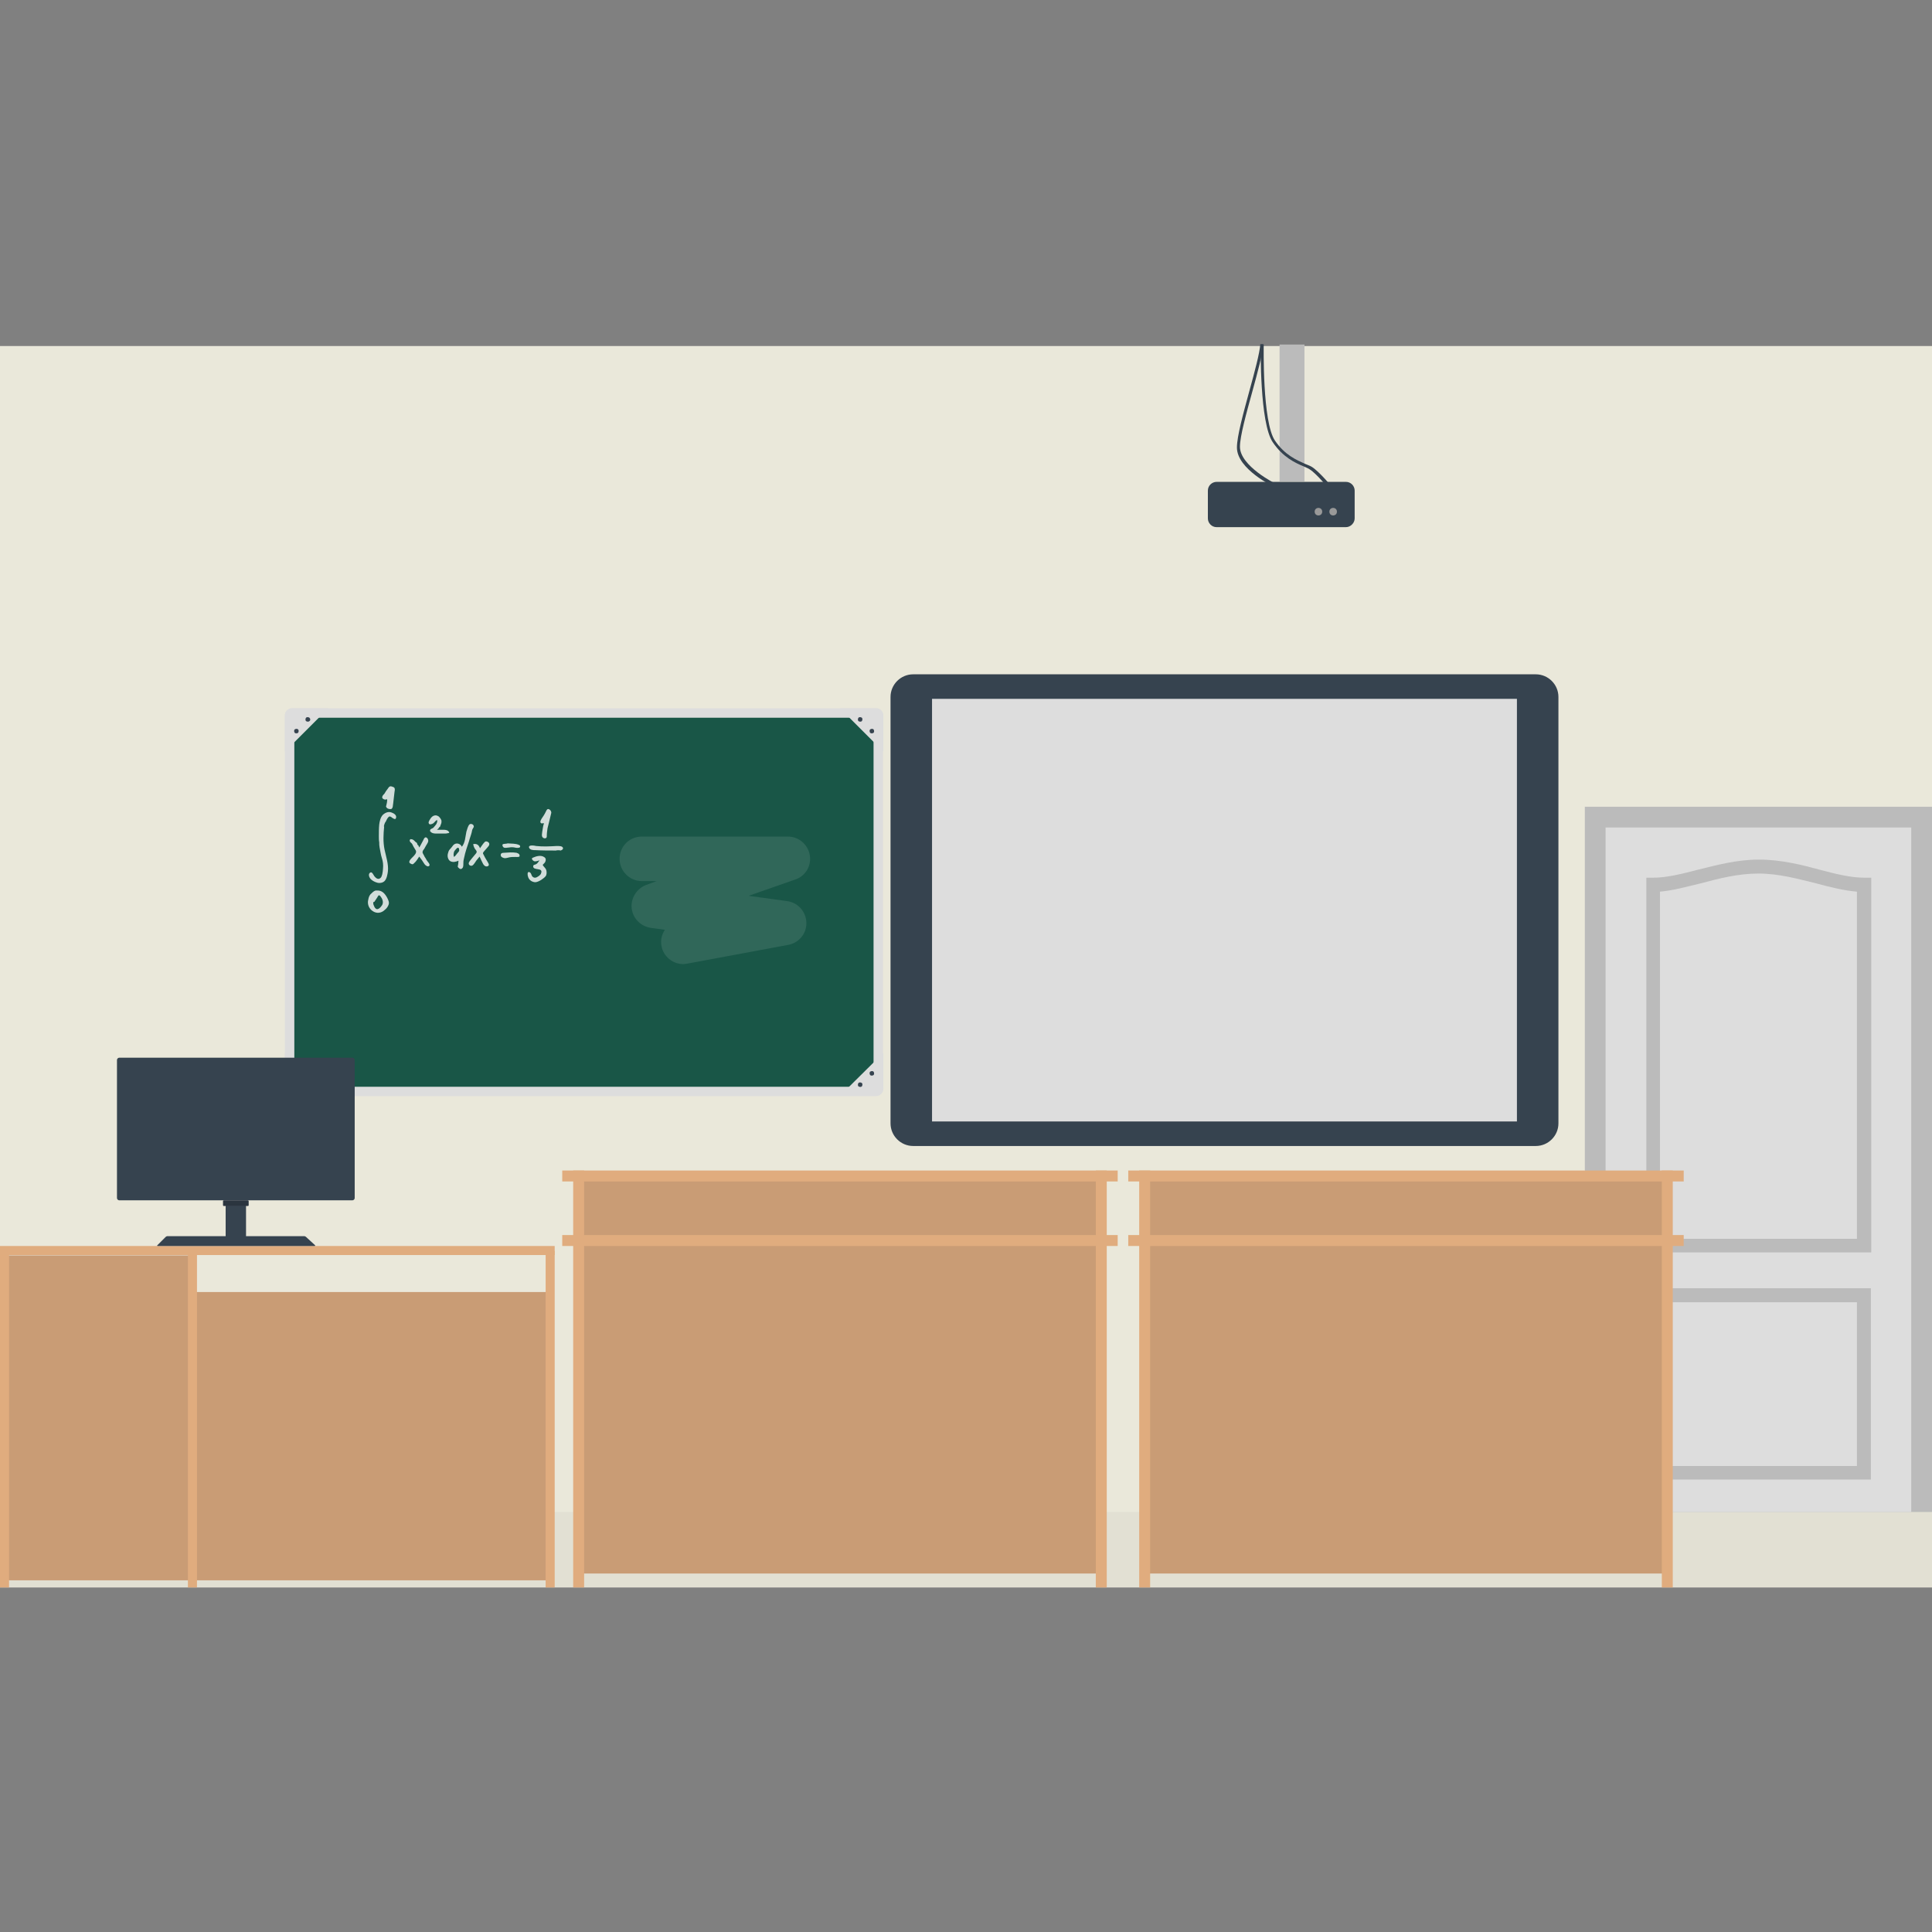 <svg version="1.1" xmlns="http://www.w3.org/2000/svg" x="0" y="0" viewBox="0 0 512 512" xml:space="preserve"><rect x="0" y="0" width="512" height="512" fill="#808080" stroke="none"/><style type="text/css">.st3{fill:#ddd}.st4{fill:#36434f}.st7{fill:#bbb}.st8{fill:#999}.st9{fill:#c99c75}.st10{fill:#e0ac7e}</style><path fill="#eae8da" d="M0 91.7h512v329H0z"/><path opacity=".05" fill="#444" d="M0 400.7h512v20H0z"/><path d="M77.4 289.2c-.3 0-.6-.3-.6-.6v-99c0-.3.3-.6.6-.6h154.7c.3 0 .6.3.6.6v99c0 .3-.3.6-.6.6H77.4z" fill="#195647"/><path class="st3" d="M231.5 190.2V288H78v-97.8h153.5m.6-2.5H77.4c-1 0-1.9.8-1.9 1.9v99c0 1 .8 1.9 1.9 1.9h154.7c1 0 1.9-.8 1.9-1.9v-99c0-1.1-.8-1.9-1.9-1.9z"/><path class="st3" d="M87 187.7h-9.6c-1 0-1.9.8-1.9 1.9v9.6L87 187.7z"/><path class="st4" d="M82 191.1c-.2.2-.6.2-.9 0-.2-.2-.2-.6 0-.9.2-.2.6-.2.9 0 .3.3.3.7 0 .9zm-3 2.2c-.2-.2-.6-.2-.9 0-.2.2-.2.6 0 .9.2.2.6.2.9 0 .2-.3.2-.7 0-.9z"/><path class="st3" d="M87 290.4h-9.6c-1 0-1.9-.8-1.9-1.9V279L87 290.4z"/><path class="st4" d="M82 287.9c-.2.2-.6.2-.9 0-.2-.2-.2-.6 0-.9.2-.2.6-.2.9 0 .3.3.3.7 0 .9zm-3-3.9c-.2-.2-.6-.2-.9 0-.2.2-.2.6 0 .9.2.2.6.2.9 0 .2-.3.2-.7 0-.9z"/><path class="st3" d="M222.6 187.7h9.6c1 0 1.9.8 1.9 1.9v9.6l-11.5-11.5z"/><path class="st4" d="M227.5 190.2c.2-.2.6-.2.9 0 .2.2.2.6 0 .9-.2.2-.6.2-.9 0-.2-.2-.2-.6 0-.9zm3.1 4c.2.2.6.2.9 0 .2-.2.2-.6 0-.9-.2-.2-.6-.2-.9 0-.2.2-.2.6 0 .9z"/><path class="st3" d="M222.6 290.4h9.6c1 0 1.9-.8 1.9-1.9V279l-11.5 11.4z"/><path class="st4" d="M227.5 287c.2-.2.6-.2.9 0 .2.2.2.6 0 .9-.2.2-.6.2-.9 0-.2-.2-.2-.6 0-.9zm3.1-2.1c.2.2.6.2.9 0 .2-.2.2-.6 0-.9-.2-.2-.6-.2-.9 0-.2.2-.2.6 0 .9z"/><path d="M101.8 219.1c-.2 2-.3 4 .1 6 .4 1.9 1.1 3.9.9 5.8-.1.8-.3 2-.9 2.6-.5.5-1.4.6-2 .4-.7-.2-1.4-.6-1.8-1.1-.3-.4-.6-1.3.1-1.6.4-.2.8.7 1 1 .4.5 1 1 1.6.5.3-.2.4-.7.5-1 .1-.5.2-1.1.2-1.5.1-1 0-1.9-.3-2.8-.3-.9-.4-1.9-.6-2.8-.1-.5-.1-.9-.1-1.4-.1-.5-.1-1-.1-1.6 0-1 0-2.1.1-3.1.1-.8.3-1.8.9-2.5.6-.6 1.5-1 2.3-.7.6.2 1.6.7 1.2 1.6-.2.4-.8-.1-1-.2-.3-.3-.7-.5-1-.1-.3.3-.5.8-.7 1.2-.2.1-.6 1.3-.4 1.3zm19.5 10.6c.1-.5.2-1.1.2-1.6-.7.3-1.5.5-2.2.1-.6-.4-.8-1.3-.6-2 .1-.4.2-.8.5-1.1.3-.3.6-.7.9-1.1.7-.8 1.9-.5 2.3.4.9-1.1.9-2.6 1.2-4 .2-.6.4-1.5.8-1.9.3-.3 1-.1 1.1.3.2.3-.1.6-.2.8-.2.3-.2.6-.3 1-.2.8-.5 1.5-.7 2.3-.5 1.5-1 2.9-1.3 4.4-.1.4-.2.8-.2 1.3 0 .4 0 .9-.1 1.2-.1.2-.3.5-.6.5s-.6-.3-.8-.6zm-1.1-3.1c0 .2.1.3.1.5.4-.2.7-.8 1.1-1.2.2-.2.3-.4.3-.6 0-.2-.1-.6-.2-.6-.3-.2-.7.4-.9.6-.3.3-.4.8-.4 1.3zM99.9 236c1.3-.1 2.1.8 2.7 1.9.3.6.6 1.2.4 1.8-.2.6-.6 1.1-1 1.4-.9.9-2.2 1.1-3.3.3-1-.7-1.4-1.9-1.1-3 .1-.6.3-1.2.8-1.6.4-.4.9-.9 1.5-.8zm-.7 3c-.4-.1-.3.6-.2.8.1.3.3.8.6 1 .6.5 1.4-.5 1.7-1 .4-.8 0-1.7-.5-2.3-.4-.5-.6-.1-.8.3l-.8 1.2zm11.9-12c-.4.6-.8 1.3-1.4 1.8-.2.2-.3.3-.6.2-.2-.1-.5-.2-.6-.4-.2-.5.6-1.2.9-1.5.4-.4 1.1-1.1.8-1.7-.2-.3-.4-.7-.6-1-.2-.3-.3-.7-.5-.9-.2-.2-.4-.3-.5-.6-.1-.3.1-.6.4-.5.3 0 .6.2.8.4l.3.3c.1.1.3.2.4.3.1.2 0 .3.2.5 0 .1.2.1.2.2.1.2.1.3.2.5.4-.6.7-1.3 1.1-2 .1-.2.2-.6.6-.7.2 0 .5.2.6.5.3.6-.2 1.2-.5 1.7-.2.3-.3.6-.5.9-.2.2-.5.6-.4 1 .1.3.4.7.5 1 .2.3.4.6.6 1l.6.8c.1.2.2.4.1.6-.4.5-1.1-.1-1.3-.4-.5-.8-.9-1.4-1.4-2zm31.9 1c-.5.1-1 .4-1.5.2-.4-.2-.8-.7-.3-.9.9-.4 2.2-.8 3.1-.1.4.3.4.7.2 1.2-.1.2-.2.3-.4.5s-.4.3-.1.6c.3.4.7.7.8 1.2.1.5.1 1.1-.2 1.5-.3.4-.8.7-1.2 1-.5.3-1.1.6-1.6.6-1-.1-1.7-.7-1.9-1.6-.1-.3-.2-1.2.3-1.1.6.1.6.9.9 1.2.3.3.7.4 1.1.2.4-.2 1.1-.6 1.2-1.1.6-1.6-2.1-.6-2.1-1.8 0-.5.5-.4.8-.6.4-.2.6-.7.9-1zm-17.6-4.3c.9-.2 1.5.2 1.8 1.1.4-.5.7-1.1 1.2-1.6.3-.4.9-.2 1.2.2.3.6-.4 1.1-.7 1.5l-.7.8c-.2.3-.3.4-.1.7.3.6.6 1.2 1 1.8.2.4.9 1.2 0 1.4-.5.1-.9-.3-1.1-.7-.3-.6-.6-1.2-.9-1.9-.3.4-.6.7-.9 1.1-.2.3-.5.8-.8 1.1-.5.6-1.5 0-1.1-.7.2-.4.6-.8.9-1.2.3-.4.7-.8 1-1.2.3-.5 0-.7-.3-1.1-.2-.3-.4-.7-.5-1.3zm-9.6-3.8h1.8c.5 0 1.1.1 1.4.6.1.2.1 0 0 .2-.1.1-.2.1-.3.1-.3.1-.6.1-.9.1h-2c-.6 0-1.2 0-1.6-.4-.2-.2-.3-.2-.2-.5 0-.2.2-.3.4-.4.2-.1.3-.1.5-.3.2-.2.3-.4.5-.6.2-.2.3-.4.4-.7.1-.3.1-.5 0-.7-.4.2-.6.6-1 .9-.3.2-1.1.5-1.2-.1-.1-.3.3-.9.5-1.2.3-.4.6-.7 1.1-.8.4-.1.8.1 1.1.3.3.3.7.8.7 1.2 0 .2 0 .5-.1.7-.1.2-.2.6-.3.8 0 0-.1.1-.2.1 0 0 0 .1-.1.2-.1.2-.3.3-.5.5zm-13.5-6.2c.1-.3.5-1.9.2-1.9-.1 0-.2.1-.3.1-.2 0-.3 0-.5-.1s-.5-.3-.4-.6c0-.3.4-.7.6-.9.2-.4.5-.8.8-1.2.2-.2.3-.6.7-.7.2-.1.6.1.9.2.6.3.2 1.2.2 1.7-.1.9-.2 1.7-.3 2.6-.1.4 0 1.2-.5 1.5-.7.1-1.3-.2-1.4-.7zm43.8 1.7c-.3 1.4-.7 2.8-1 4.1-.1.7-.2 1.4-.2 2.2 0 .5-.6.6-1 .3-.5-.4-.2-1.2-.2-1.6.1-.4.1-.8.2-1.2 0-.2.1-.3.1-.5 0-.1.2-.4.1-.5-.1-.2-.3.1-.6 0-.2-.1-.3-.2-.3-.4 0-.5.6-1.2.9-1.7.2-.3.4-.7.6-1.1.1-.2.2-.5.5-.6.5 0 .9.5.9 1zm1.3 10c-1.8 0-3.7 0-5.5-.1-.5 0-1.5 0-1.7-.7-.2-.8 1.5-.5 1.9-.4 1.8.2 3.6.1 5.4 0 .4 0 1.8-.1 1.7.7-.1.3-.4.4-.6.5-.2-.1-1.2-.1-1.2 0zm-9.7 1.4c.1.4-.8.3-1.1.3-.5 0-1.1 0-1.6.1s-1 .3-1.4.2c-.4-.1-.9-.3-.9-.8s.4-.6.8-.6c.6 0 1.1-.1 1.7-.1.6 0 1.1 0 1.7.1.5.2.8.3.8.8zm-3.2-3.3c1 .1 2.1 0 3 .4.2.1.2.1.3.2 0 .1.1.4 0 .4-.2.3-1.1.2-1.4.1-.5-.1-1-.1-1.5 0-.4 0-1 .2-1.4 0-.3-.2-.5-.7-.2-.9.3-.1 1.2-.1 1.2-.2z" opacity=".8" fill="#fff"/><path d="M181.1 255.5c-2.8 0-5.3-2-5.8-4.8-.3-1.6.1-3.1.9-4.3l-3.7-.5c-2.7-.4-4.8-2.5-5.1-5.2-.3-2.7 1.4-5.3 3.9-6.2l2.7-1h-3.9c-3.2 0-5.9-2.6-5.9-5.9s2.6-5.9 5.9-5.9h38.7c2.9 0 5.3 2.1 5.8 4.9.5 2.8-1.1 5.6-3.9 6.5l-12.3 4.3 10.2 1.4c2.9.4 5 2.8 5.1 5.7.1 2.9-2 5.4-4.8 5.9l-26.9 5c-.2 0-.6.1-.9.1z" opacity=".1" fill="#fff"/><path class="st7" d="M420 213.8h92v186.9h-92V213.8z"/><path class="st3" d="M425.5 219.3h81v181.4h-81V219.3z"/><path class="st7" d="M495.8 392.1h-59.5v-50.7h59.5v50.7zm-55.9-3.6h52.2v-43.4h-52.2v43.4zm55.9-56.6h-59.5v-99.3h1.8c3.6 0 7.6-1 11.8-2.1 4.9-1.2 10.3-2.7 16.2-2.7 5.9 0 11.4 1.4 16.2 2.7 4.2 1.1 8.1 2.1 11.8 2.1h1.8v99.3zm-55.9-3.6h52.2v-92c-3.5-.3-7.1-1.2-10.8-2.2-4.9-1.2-9.9-2.6-15.3-2.6s-10.4 1.3-15.3 2.6c-3.8.9-7.3 1.9-10.8 2.2v92z"/><path class="st4" d="M431.7 332.6h-1.5c-.6 0-1.1-.5-1.1-1.1v-10.6c0-.6.5-1.1 1.1-1.1h1.5c.6 0 1.1.5 1.1 1.1v10.6c0 .6-.5 1.1-1.1 1.1zM407 178.7H242c-3.3 0-6 2.7-6 6v113c0 3.3 2.7 6 6 6h165c3.3 0 6-2.7 6-6v-113c0-3.3-2.7-6-6-6z"/><path class="st3" d="M247 185.2h155v112H247z"/><path class="st4" d="M356.7 139.7h-34.3c-1.3 0-2.3-1.1-2.3-2.3V130c0-1.3 1.1-2.3 2.3-2.3h34.3c1.3 0 2.3 1.1 2.3 2.3v7.4c0 1.2-1.1 2.3-2.3 2.3z"/><path class="st7" d="M339.1 91.3h6.6v36.3h-6.6V91.3z"/><path class="st4" d="M337.8 129.1c-.4-.2-10-4.8-10-10.5 0-3 1.7-9.1 3.3-15 1.4-5.1 2.7-9.9 2.9-12.4h.8c-.2 2.6-1.5 7.4-2.9 12.5-1.6 5.8-3.3 11.9-3.3 14.7 0 5.1 9.4 9.8 9.5 9.8 0 .2-.3.9-.3.9z"/><path class="st4" d="M352.4 129.8s-3.5-4.3-5.3-5.4c-.4-.3-1-.5-1.6-.8-2.2-.9-5.5-2.4-8.2-6.4-3.5-5.1-3.2-25.1-3.2-25.9h.8c0 .2-.4 20.6 3 25.5 2.6 3.8 5.7 5.1 7.9 6.1.7.3 1.3.5 1.8.8 2 1.2 5.4 5.4 5.6 5.5l-.8.6z"/><circle class="st8" cx="349.4" cy="135.6" r="1"/><circle class="st8" cx="353.3" cy="135.6" r="1"/><path class="st9" d="M303.3 311.5h138.5V417H303.3V311.5z"/><path class="st10" d="M299 310.2h147.2v2.9H299v-2.9zm0 17.1h147.2v2.9H299v-2.9z"/><path class="st10" d="M440.4 420.7V310.2h2.9v110.5h-2.9zm-138.5 0V310.2h2.9v110.5h-2.9z"/><path class="st9" d="M153.3 311.5h138.5V417H153.3V311.5z"/><path class="st10" d="M149 310.2h147.2v2.9H149v-2.9zm0 17.1h147.2v2.9H149v-2.9z"/><path class="st10" d="M290.4 420.7V310.2h2.9v110.5h-2.9zm-138.5 0V310.2h2.9v110.5h-2.9z"/><path class="st9" d="M1.2 332.7v86.1h49.9v-86.1zm49.9 9.7h94.7v53.7H51.1v-53.7z"/><path class="st10" d="M0 330.2h147v2.4H0v-2.4z"/><path class="st10" d="M144.6 420.7v-89.2h2.4v89.2h-2.4zm-94.8 0v-89.2h2.4v89.2h-2.4zm-49.8 0v-89.2h2.4v89.2H0z"/><path class="st4" d="M59.8 319.5h5.4v8.5h-5.4v-8.5z"/><path class="st4" d="M81.1 327.8c-.1-.1-.3-.2-.4-.2H44.3c-.1 0-.3.1-.4.2l-2.2 2.2c-.1.1-.1.2.1.2h41.6c.1 0 .2-.1.1-.2l-2.4-2.2z"/><path d="M59.1 318.3c0-.1.1-.2.2-.2h6.4c.1 0 .2.1.2.2v1.1c0 .1-.1.2-.2.2h-6.4c-.1 0-.2-.1-.2-.2v-1.1z" fill="#2b353f"/><path class="st4" d="M31.6 280.3c-.3 0-.6.3-.6.6v36.6c0 .3.3.6.6.6h61.8c.3 0 .6-.3.6-.6v-36.6c0-.3-.3-.6-.6-.6H31.6z"/></svg>